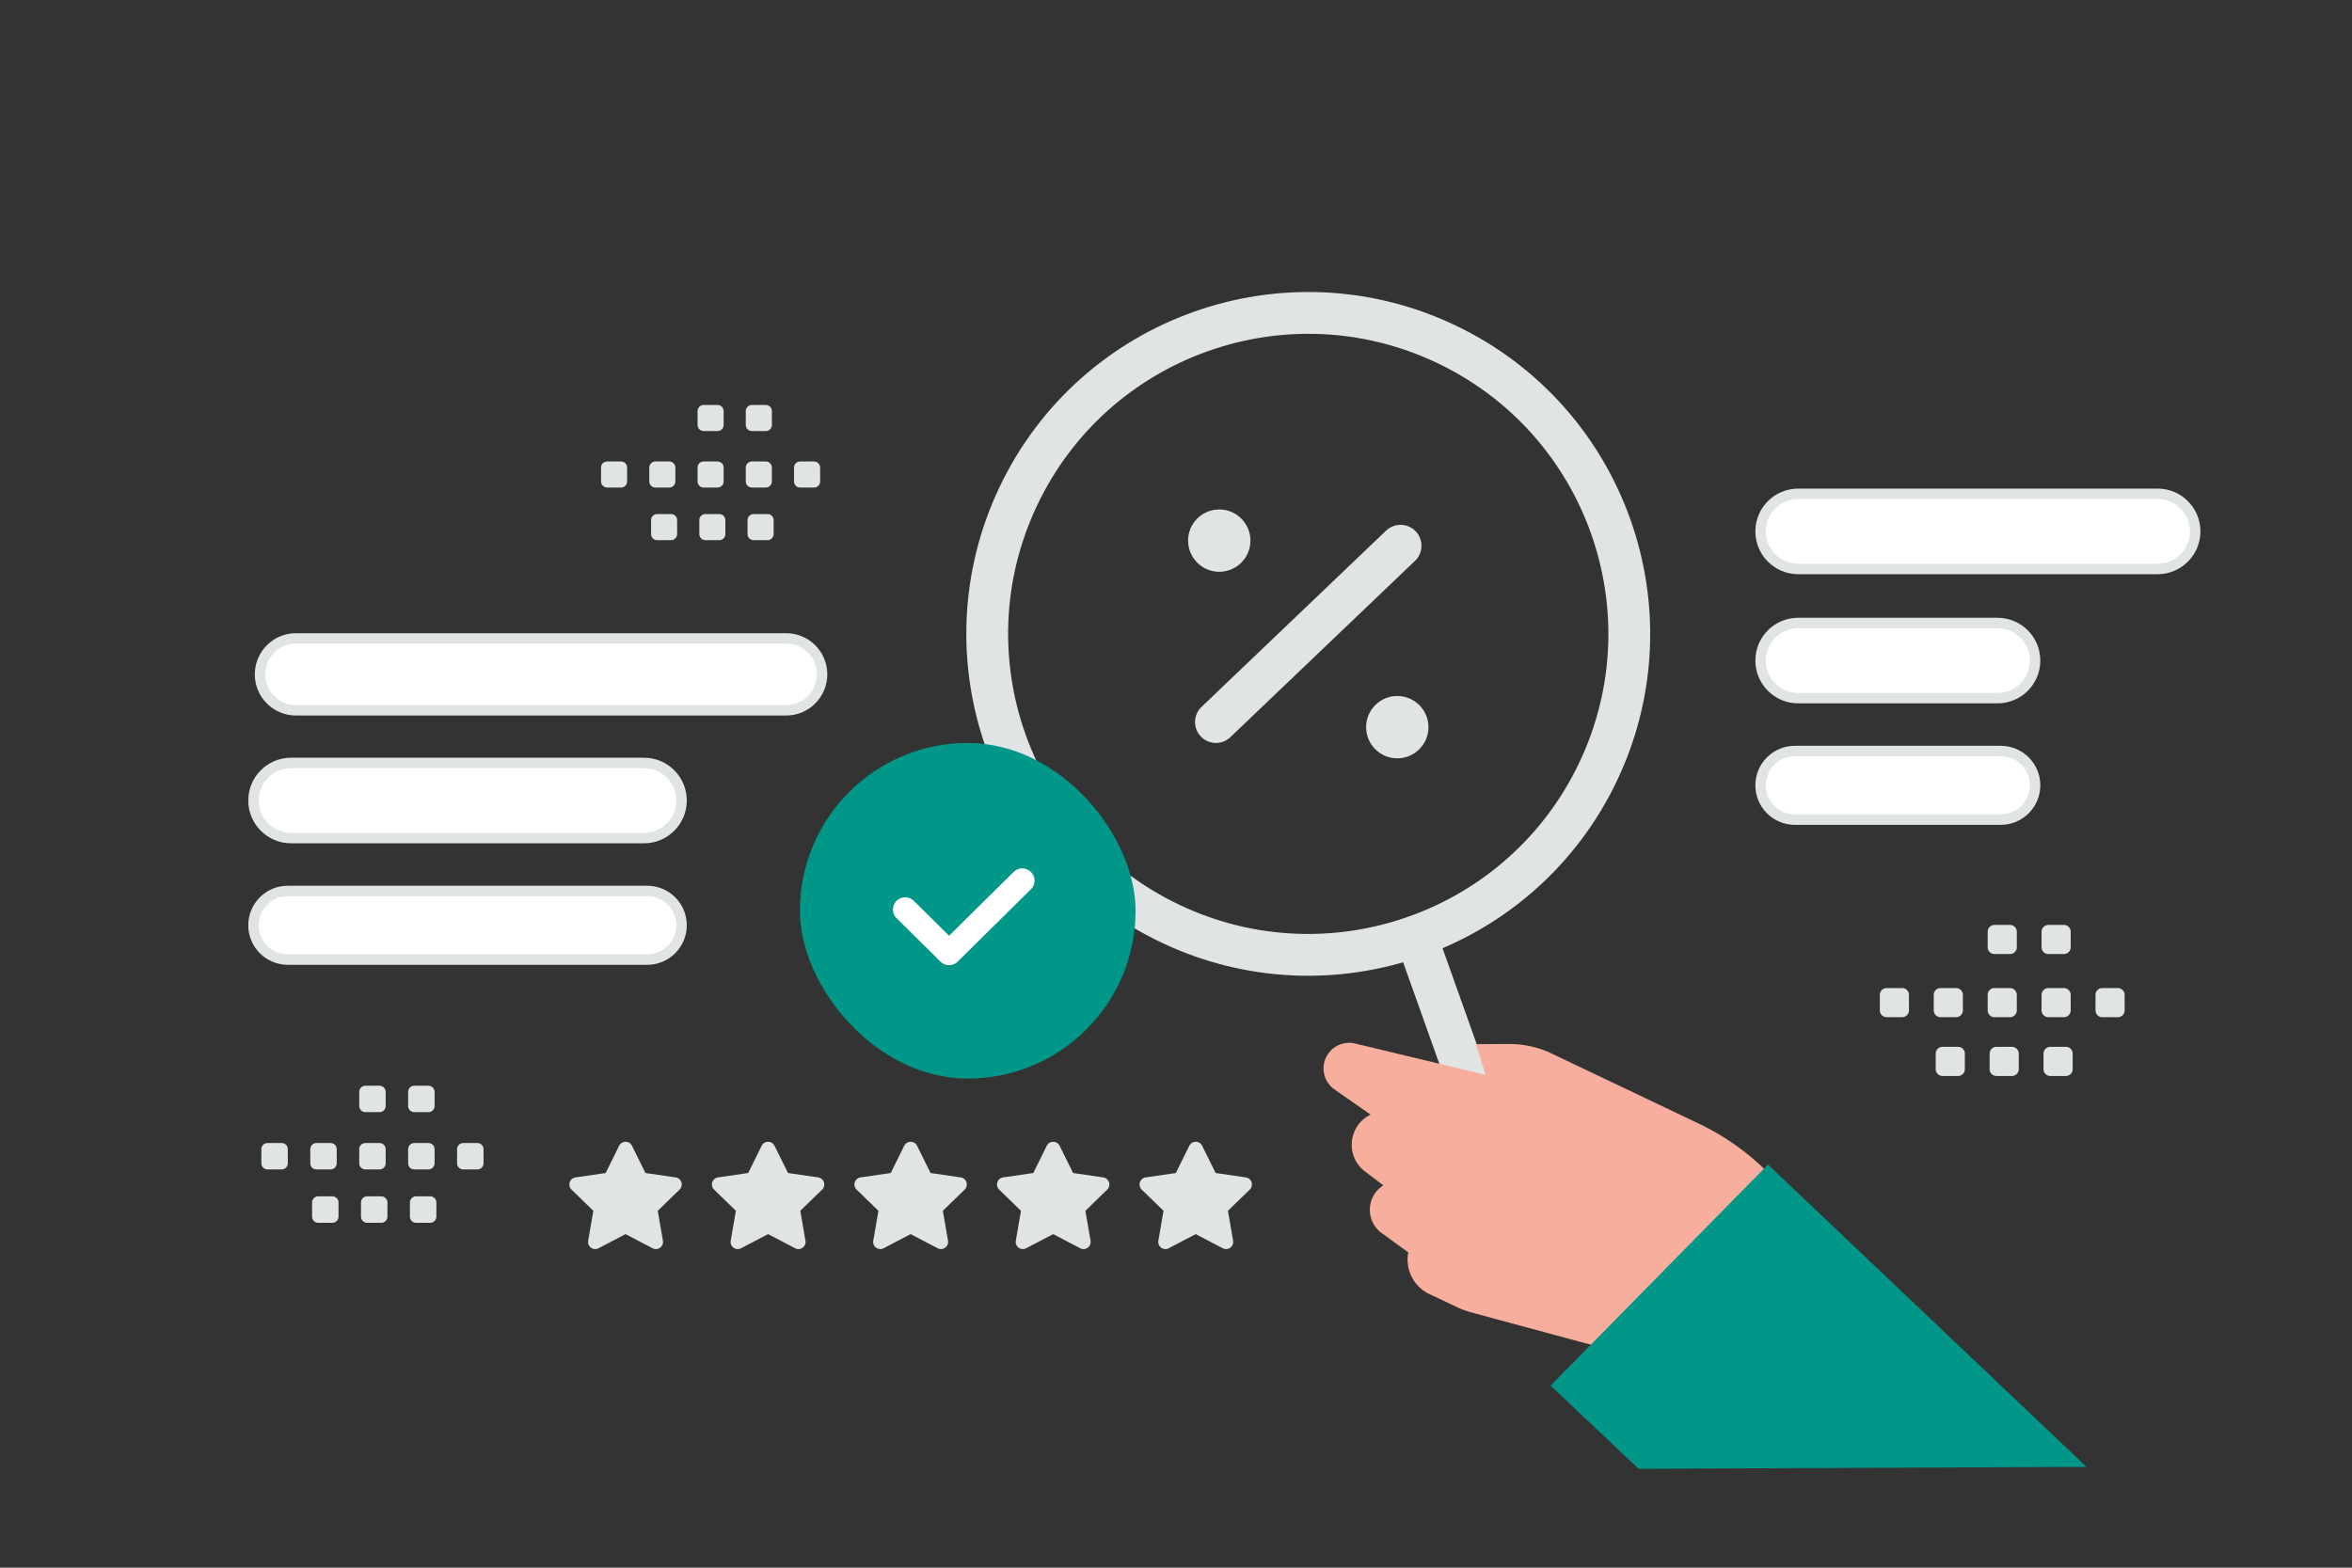 <svg width="900" height="600" viewBox="0 0 900 600" fill="none" xmlns="http://www.w3.org/2000/svg"><rect x="0" y="0" width="900" height="600" fill="#333333" stroke="none"/><path fill="transparent" d="M0 0h900v600H0z"/><path clip-rule="evenodd" d="M447.962 353.569v0c-61.284-29.076-87.393-102.323-58.317-163.607v0c29.075-61.284 102.323-87.393 163.607-58.317v0c61.284 29.075 87.393 102.323 58.317 163.607v0c-29.076 61.284-102.323 87.393-163.607 58.317z" stroke="#E1E4E5" stroke-width="16" stroke-linecap="round" stroke-linejoin="round"/><path d="m567.25 429.571-25.383-71.21m-76.585-82.014 70.644-67.482m1.6 66.718c1.51 1.581 1.453 4.081-.128 5.575-1.581 1.51-4.08 1.453-5.574-.128-1.51-1.581-1.453-4.08.127-5.574 1.565-1.511 4.065-1.454 5.575.127m-68.124-71.398c1.51 1.581 1.453 4.08-.128 5.574-1.581 1.51-4.08 1.453-5.574-.128-1.494-1.58-1.453-4.08.127-5.574 1.581-1.494 4.081-1.453 5.575.128" stroke="#E1E4E5" stroke-width="16" stroke-linecap="round" stroke-linejoin="round"/><path fill-rule="evenodd" clip-rule="evenodd" d="m705.329 489.702-16.407-25.478a94.5 94.5 0 0 0-38.81-34.154l-56.339-26.842a37.587 37.587 0 0 0-16.329-3.655l-12.631.055 3.584 11.713-49.847-11.948c-5.8-1.39-11.487 2.679-12.042 8.618a9.803 9.803 0 0 0 4.144 8.944l13.807 9.649c-8.606 4.192-9.752 15.994-2.113 21.763l7.018 5.3c-6.622 4.134-6.965 13.652-.658 18.252l10.18 7.425a14.566 14.566 0 0 0 8.075 15.932l10.872 5.141a30.087 30.087 0 0 0 5.005 1.843l50.235 13.58 56.156 37.298 36.1-63.436z" fill="#F8AE9D"/><path fill-rule="evenodd" clip-rule="evenodd" d="M798.405 561.412 676.531 445.711l-83.197 84.605 33.664 31.832 171.407-.736z" fill="#009688"/><path fill-rule="evenodd" clip-rule="evenodd" d="M229.045 477.736a2.72 2.72 0 0 1-2.883-.191 2.743 2.743 0 0 1-1.094-2.684l1.972-11.458-8.353-8.119a2.746 2.746 0 0 1-.679-2.803 2.728 2.728 0 0 1 2.197-1.858l11.548-1.672 5.158-10.434a2.748 2.748 0 0 1 2.459-1.525c1.041 0 1.992.59 2.458 1.525l5.158 10.434 11.548 1.672a2.73 2.73 0 0 1 2.198 1.858 2.746 2.746 0 0 1-.68 2.803l-8.357 8.114 1.972 11.459a2.742 2.742 0 0 1-1.092 2.687 2.72 2.72 0 0 1-2.885.192l-10.325-5.405-10.32 5.405zm54.545-.001a2.719 2.719 0 0 1-2.882-.191 2.74 2.74 0 0 1-1.095-2.683l1.973-11.459-8.353-8.119a2.744 2.744 0 0 1-.68-2.803 2.731 2.731 0 0 1 2.198-1.858l11.547-1.672 5.158-10.434a2.748 2.748 0 0 1 2.459-1.525c1.041 0 1.993.59 2.459 1.525l5.158 10.434 11.547 1.672a2.731 2.731 0 0 1 2.198 1.858 2.746 2.746 0 0 1-.68 2.803l-8.357 8.114 1.972 11.459a2.741 2.741 0 0 1-1.092 2.687 2.716 2.716 0 0 1-2.884.192l-10.326-5.404-10.32 5.404zm54.545 0a2.719 2.719 0 0 1-2.882-.191 2.742 2.742 0 0 1-1.095-2.683l1.973-11.459-8.353-8.119a2.746 2.746 0 0 1-.68-2.803 2.731 2.731 0 0 1 2.198-1.858l11.547-1.672 5.159-10.434a2.746 2.746 0 0 1 4.917 0l5.158 10.434 11.548 1.672a2.731 2.731 0 0 1 2.197 1.858 2.744 2.744 0 0 1-.68 2.803l-8.357 8.114 1.972 11.459a2.741 2.741 0 0 1-1.092 2.687 2.716 2.716 0 0 1-2.884.192l-10.325-5.404-10.321 5.404zm54.545 0a2.719 2.719 0 0 1-2.882-.191 2.74 2.74 0 0 1-1.094-2.683l1.972-11.459-8.353-8.119a2.746 2.746 0 0 1-.68-2.803 2.731 2.731 0 0 1 2.198-1.858l11.548-1.672 5.158-10.434a2.747 2.747 0 0 1 2.458-1.525c1.041 0 1.993.59 2.459 1.525l5.158 10.434 11.548 1.672a2.73 2.73 0 0 1 2.197 1.858 2.746 2.746 0 0 1-.679 2.803l-8.358 8.114 1.972 11.459a2.74 2.74 0 0 1-1.091 2.687 2.718 2.718 0 0 1-2.885.192l-10.325-5.404-10.321 5.404zm54.545 0a2.719 2.719 0 0 1-2.882-.191 2.742 2.742 0 0 1-1.094-2.683l1.972-11.459-8.353-8.119a2.748 2.748 0 0 1-.68-2.803 2.732 2.732 0 0 1 2.198-1.858l11.548-1.672 5.158-10.434a2.748 2.748 0 0 1 2.459-1.525c1.041 0 1.992.59 2.458 1.525l5.158 10.434 11.548 1.672a2.731 2.731 0 0 1 2.198 1.858 2.748 2.748 0 0 1-.68 2.803l-8.358 8.114 1.973 11.459a2.741 2.741 0 0 1-1.092 2.687 2.718 2.718 0 0 1-2.885.192l-10.325-5.404-10.321 5.404zm-344.852-40.269h5.399a2.359 2.359 0 0 1 2.357 2.357v5.398a2.359 2.359 0 0 1-2.357 2.357h-5.399a2.365 2.365 0 0 1-2.356-2.357v-5.398c-.011-1.295 1.051-2.357 2.356-2.357zm18.718 0h5.399a2.365 2.365 0 0 1 2.356 2.356v5.399a2.358 2.358 0 0 1-2.356 2.357h-5.399a2.366 2.366 0 0 1-2.356-2.357v-5.399a2.365 2.365 0 0 1 2.356-2.356zm18.731 0h5.398a2.366 2.366 0 0 1 2.357 2.357v5.398a2.359 2.359 0 0 1-2.357 2.357h-5.398a2.366 2.366 0 0 1-2.357-2.357v-5.398c-.011-1.295 1.051-2.357 2.357-2.357zm18.718 0h5.398a2.366 2.366 0 0 1 2.357 2.357v5.398a2.359 2.359 0 0 1-2.357 2.357h-5.399a2.368 2.368 0 0 1-2.367-2.357v-5.398a2.382 2.382 0 0 1 2.368-2.357zm18.719 0h5.398a2.368 2.368 0 0 1 2.368 2.356v5.399a2.36 2.36 0 0 1-2.368 2.357h-5.398a2.366 2.366 0 0 1-2.357-2.357v-5.399a2.365 2.365 0 0 1 2.357-2.356zm-55.481 20.411h5.399a2.365 2.365 0 0 1 2.356 2.357v5.41a2.365 2.365 0 0 1-2.356 2.356h-5.399a2.358 2.358 0 0 1-2.357-2.356v-5.399a2.354 2.354 0 0 1 2.357-2.368zm18.718 0h5.398a2.366 2.366 0 0 1 2.357 2.357v5.41a2.365 2.365 0 0 1-2.357 2.356h-5.398a2.365 2.365 0 0 1-2.357-2.356v-5.399a2.354 2.354 0 0 1 2.357-2.368zm18.719 0h5.398a2.368 2.368 0 0 1 2.368 2.357v5.41a2.368 2.368 0 0 1-2.368 2.356h-5.398a2.365 2.365 0 0 1-2.357-2.356v-5.399a2.368 2.368 0 0 1 2.357-2.368zm-19.393-42.338h5.398a2.365 2.365 0 0 1 2.357 2.356v5.399a2.359 2.359 0 0 1-2.357 2.357h-5.398a2.366 2.366 0 0 1-2.357-2.357v-5.399c-.011-1.294 1.051-2.356 2.357-2.356zm18.718 0h5.398a2.365 2.365 0 0 1 2.357 2.356v5.399a2.359 2.359 0 0 1-2.357 2.357h-5.399a2.368 2.368 0 0 1-2.367-2.357v-5.399a2.382 2.382 0 0 1 2.368-2.356zm563.386-37.377h5.949a2.598 2.598 0 0 1 2.596 2.596v5.949a2.598 2.598 0 0 1-2.596 2.597h-5.949a2.606 2.606 0 0 1-2.597-2.597v-5.949c-.012-1.426 1.158-2.596 2.597-2.596zm20.625 0h5.949a2.606 2.606 0 0 1 2.596 2.596v5.949a2.598 2.598 0 0 1-2.596 2.597h-5.949a2.607 2.607 0 0 1-2.597-2.597v-5.949a2.606 2.606 0 0 1 2.597-2.596zm20.639 0h5.949a2.606 2.606 0 0 1 2.596 2.596v5.949a2.598 2.598 0 0 1-2.596 2.597h-5.949a2.607 2.607 0 0 1-2.597-2.597v-5.949c-.012-1.426 1.158-2.596 2.597-2.596zm20.625 0h5.949a2.607 2.607 0 0 1 2.597 2.596v5.949a2.6 2.6 0 0 1-2.597 2.597h-5.949a2.61 2.61 0 0 1-2.609-2.597v-5.949c.013-1.426 1.183-2.596 2.609-2.596zm20.627 0h5.949a2.609 2.609 0 0 1 2.609 2.596v5.949a2.601 2.601 0 0 1-2.609 2.597h-5.949a2.607 2.607 0 0 1-2.596-2.597v-5.949a2.606 2.606 0 0 1 2.596-2.596zm-61.135 22.491h5.949a2.606 2.606 0 0 1 2.597 2.597v5.961a2.606 2.606 0 0 1-2.597 2.596h-5.949a2.598 2.598 0 0 1-2.596-2.596v-5.949a2.593 2.593 0 0 1 2.596-2.609zm20.626 0h5.949a2.606 2.606 0 0 1 2.596 2.597v5.961a2.606 2.606 0 0 1-2.596 2.596h-5.949a2.606 2.606 0 0 1-2.597-2.596v-5.949a2.594 2.594 0 0 1 2.597-2.609zm20.626 0h5.949a2.609 2.609 0 0 1 2.609 2.597v5.961a2.609 2.609 0 0 1-2.609 2.596h-5.949a2.606 2.606 0 0 1-2.596-2.596v-5.949a2.609 2.609 0 0 1 2.596-2.609zM763.19 354h5.949a2.606 2.606 0 0 1 2.596 2.597v5.949a2.598 2.598 0 0 1-2.596 2.596h-5.949a2.607 2.607 0 0 1-2.597-2.596v-5.949c-.012-1.427 1.158-2.597 2.597-2.597zm20.625 0h5.949a2.607 2.607 0 0 1 2.597 2.597v5.949a2.6 2.6 0 0 1-2.597 2.596h-5.949a2.61 2.61 0 0 1-2.609-2.596v-5.949c.013-1.427 1.183-2.597 2.609-2.597zM232.324 176.623h5.323a2.325 2.325 0 0 1 2.324 2.323v5.324a2.326 2.326 0 0 1-2.324 2.324h-5.323A2.333 2.333 0 0 1 230 184.27v-5.324c-.011-1.276 1.036-2.323 2.324-2.323zm18.457-.001h5.324a2.333 2.333 0 0 1 2.323 2.324v5.324a2.325 2.325 0 0 1-2.323 2.323h-5.324a2.333 2.333 0 0 1-2.324-2.323v-5.324a2.334 2.334 0 0 1 2.324-2.324zm18.47.001h5.324a2.333 2.333 0 0 1 2.324 2.323v5.324a2.327 2.327 0 0 1-2.324 2.324h-5.324a2.333 2.333 0 0 1-2.323-2.324v-5.324c-.011-1.276 1.036-2.323 2.323-2.323zm18.458 0h5.324a2.332 2.332 0 0 1 2.323 2.323v5.324a2.326 2.326 0 0 1-2.323 2.324h-5.324a2.336 2.336 0 0 1-2.335-2.324v-5.324a2.35 2.35 0 0 1 2.335-2.323zm18.459-.001h5.324a2.335 2.335 0 0 1 2.334 2.324v5.324a2.327 2.327 0 0 1-2.334 2.323h-5.324a2.333 2.333 0 0 1-2.324-2.323v-5.324a2.334 2.334 0 0 1 2.324-2.324zm-54.71 20.128h5.324a2.333 2.333 0 0 1 2.324 2.324v5.334a2.333 2.333 0 0 1-2.324 2.324h-5.324a2.325 2.325 0 0 1-2.323-2.324v-5.323a2.32 2.32 0 0 1 2.323-2.335zm18.458 0h5.324a2.332 2.332 0 0 1 2.323 2.324v5.334a2.332 2.332 0 0 1-2.323 2.324h-5.324a2.332 2.332 0 0 1-2.324-2.324v-5.323a2.321 2.321 0 0 1 2.324-2.335zm18.459 0h5.323a2.335 2.335 0 0 1 2.335 2.324v5.334a2.335 2.335 0 0 1-2.335 2.324h-5.323a2.332 2.332 0 0 1-2.324-2.324v-5.323a2.335 2.335 0 0 1 2.324-2.335zM269.251 155h5.324a2.333 2.333 0 0 1 2.324 2.324v5.323a2.326 2.326 0 0 1-2.324 2.324h-5.324a2.332 2.332 0 0 1-2.323-2.324v-5.323c-.011-1.277 1.036-2.324 2.323-2.324zm18.458 0h5.324a2.332 2.332 0 0 1 2.323 2.324v5.323a2.325 2.325 0 0 1-2.323 2.324h-5.324a2.335 2.335 0 0 1-2.335-2.324v-5.323a2.35 2.35 0 0 1 2.335-2.324z" fill="#E1E4E5"/><path fill-rule="evenodd" clip-rule="evenodd" d="M673.697 203.38c0-7.942 6.438-14.38 14.379-14.38H825.62c7.942 0 14.38 6.438 14.38 14.38 0 7.941-6.438 14.379-14.38 14.379H688.076c-7.941 0-14.379-6.438-14.379-14.379zM314.57 258.095c0-7.596-6.158-13.754-13.754-13.754H113.255c-7.596 0-13.754 6.158-13.754 13.754 0 7.596 6.158 13.754 13.754 13.754h187.561c7.596 0 13.754-6.158 13.754-13.754zm359.127-5.281c0-7.941 6.438-14.379 14.379-14.379h76.275c7.941 0 14.379 6.438 14.379 14.379 0 7.942-6.438 14.38-14.379 14.38h-76.275c-7.941 0-14.379-6.438-14.379-14.38zM260.802 306.38c0-7.942-6.437-14.38-14.379-14.38H111.38c-7.942 0-14.38 6.438-14.38 14.38 0 7.941 6.438 14.379 14.38 14.379h135.043c7.942 0 14.379-6.438 14.379-14.379zm412.895-5.816c0-7.251 5.878-13.129 13.129-13.129h78.775c7.251 0 13.129 5.878 13.129 13.129 0 7.251-5.878 13.129-13.129 13.129h-78.775c-7.251 0-13.129-5.878-13.129-13.129zm-412.895 53.565c0-7.251-5.878-13.129-13.129-13.129H110.129c-7.251 0-13.13 5.878-13.13 13.129 0 7.251 5.879 13.129 13.13 13.129h137.544c7.251 0 13.129-5.878 13.129-13.129z" fill="#fff" stroke="#E1E4E5" stroke-width="4" stroke-linecap="round" stroke-linejoin="round"/><rect x="306.078" y="284.353" width="128.45" height="128.45" rx="64.225" fill="#009688"/><path d="m391.178 337.034-28.005 27.675-16.803-16.605" stroke="#fff" stroke-width="9.368" stroke-linecap="round" stroke-linejoin="round"/></svg>